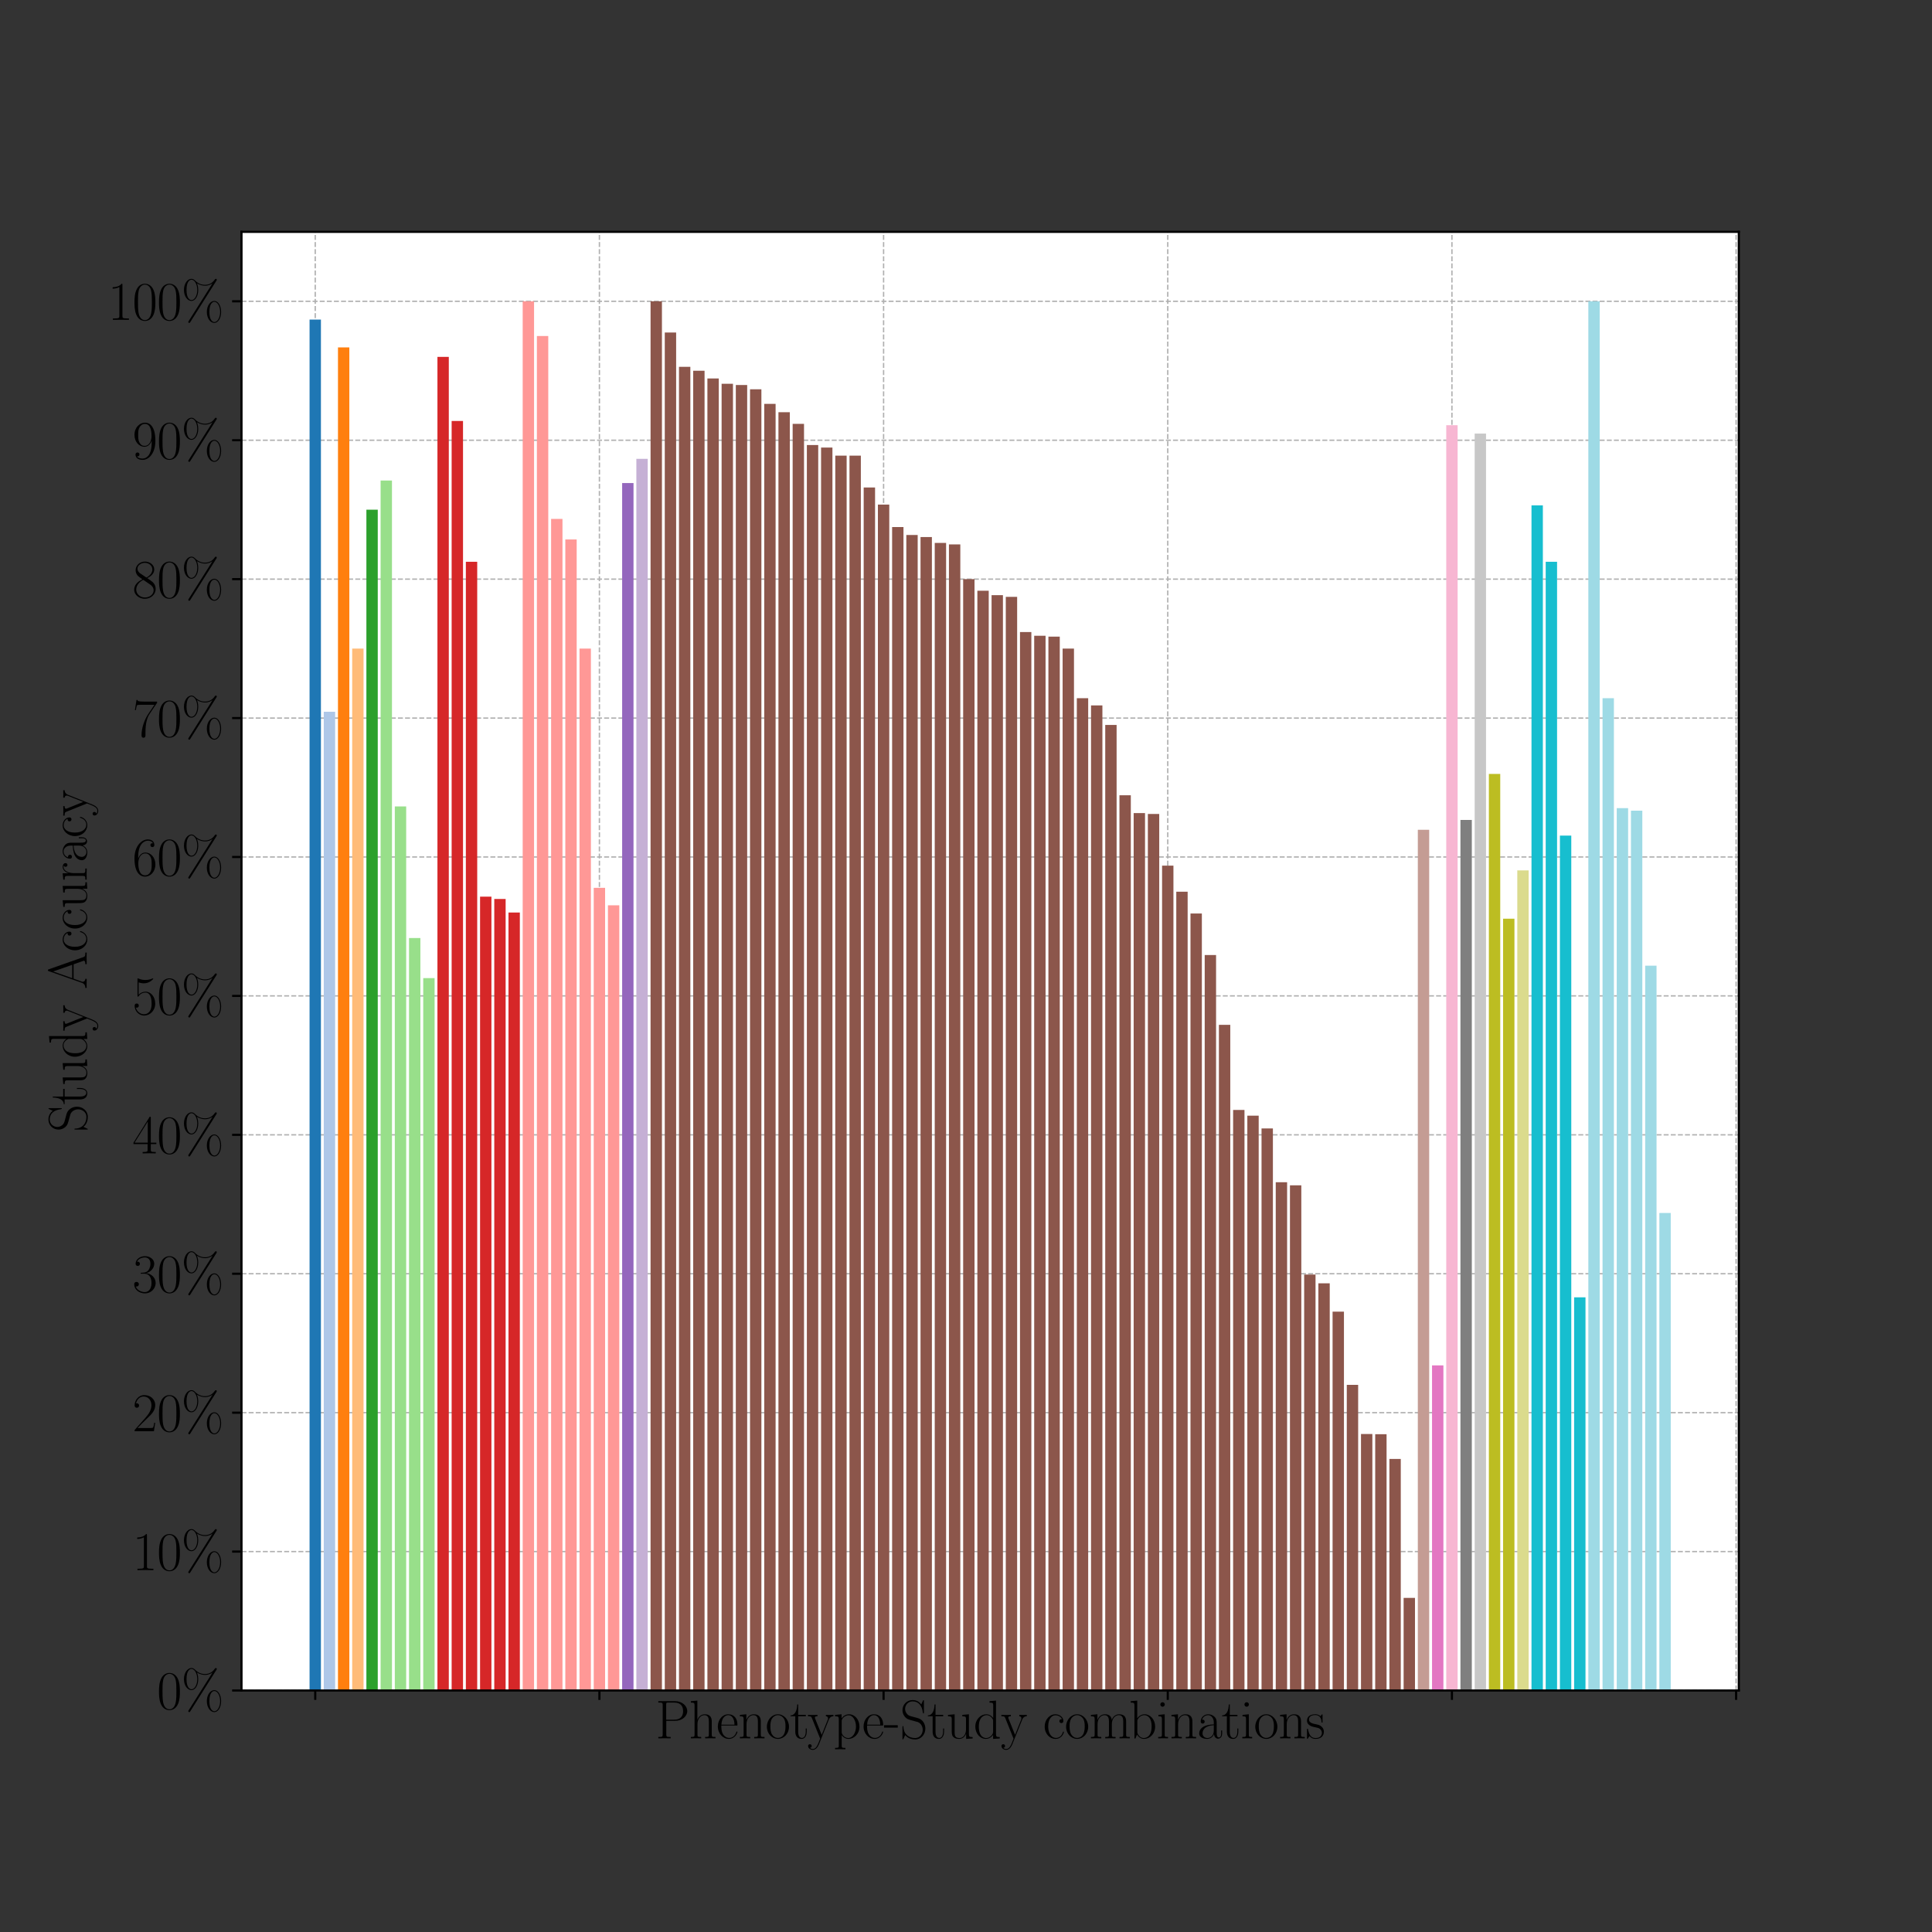 <?xml version="1.0" encoding="utf-8" standalone="no"?>
<!DOCTYPE svg PUBLIC "-//W3C//DTD SVG 1.1//EN"
  "http://www.w3.org/Graphics/SVG/1.1/DTD/svg11.dtd">
<svg height="720pt" version="1.1" viewBox="0 0 720 720" width="720pt" xmlns="http://www.w3.org/2000/svg" xmlns:xlink="http://www.w3.org/1999/xlink">
 <rect x="0" y="0" width="720" height="720" fill="#333333" stroke="none"/>
 <defs>
  <style type="text/css">*{stroke-linecap:butt;stroke-linejoin:round;}</style>
 </defs>
 <g id="figure_1">
  <g id="patch_1">
   <path d="M 0 720 
L 720 720 
L 720 0 
L 0 0 
z
" style="fill:none;"/>
  </g>
  <g id="axes_1">
   <g id="patch_2">
    <path d="M 90 630 
L 648 630 
L 648 86.4 
L 90 86.4 
z
" style="fill:#ffffff;"/>
   </g>
   <g id="matplotlib.axis_1">
    <g id="xtick_1">
     <g id="line2d_1">
      <path clip-path="url(#p620985d370)" d="M 117.482 630 
L 117.482 86.4 
" style="fill:none;stroke:#b0b0b0;stroke-dasharray:1.85,0.8;stroke-dashoffset:0;stroke-width:0.5;"/>
     </g>
     <g id="line2d_2">
      <defs>
       <path d="M 0 0 
L 0 3.5 
" id="m2de68e5859" style="stroke:#000000;stroke-width:0.8;"/>
      </defs>
      <g>
       <use style="stroke:#000000;stroke-width:0.8;" x="117.482" xlink:href="#m2de68e5859" y="630"/>
      </g>
     </g>
    </g>
    <g id="xtick_2">
     <g id="line2d_3">
      <path clip-path="url(#p620985d370)" d="M 223.384 630 
L 223.384 86.4 
" style="fill:none;stroke:#b0b0b0;stroke-dasharray:1.85,0.8;stroke-dashoffset:0;stroke-width:0.5;"/>
     </g>
     <g id="line2d_4">
      <g>
       <use style="stroke:#000000;stroke-width:0.8;" x="223.384" xlink:href="#m2de68e5859" y="630"/>
      </g>
     </g>
    </g>
    <g id="xtick_3">
     <g id="line2d_5">
      <path clip-path="url(#p620985d370)" d="M 329.287 630 
L 329.287 86.4 
" style="fill:none;stroke:#b0b0b0;stroke-dasharray:1.85,0.8;stroke-dashoffset:0;stroke-width:0.5;"/>
     </g>
     <g id="line2d_6">
      <g>
       <use style="stroke:#000000;stroke-width:0.8;" x="329.287" xlink:href="#m2de68e5859" y="630"/>
      </g>
     </g>
    </g>
    <g id="xtick_4">
     <g id="line2d_7">
      <path clip-path="url(#p620985d370)" d="M 435.189 630 
L 435.189 86.4 
" style="fill:none;stroke:#b0b0b0;stroke-dasharray:1.85,0.8;stroke-dashoffset:0;stroke-width:0.5;"/>
     </g>
     <g id="line2d_8">
      <g>
       <use style="stroke:#000000;stroke-width:0.8;" x="435.189" xlink:href="#m2de68e5859" y="630"/>
      </g>
     </g>
    </g>
    <g id="xtick_5">
     <g id="line2d_9">
      <path clip-path="url(#p620985d370)" d="M 541.091 630 
L 541.091 86.4 
" style="fill:none;stroke:#b0b0b0;stroke-dasharray:1.85,0.8;stroke-dashoffset:0;stroke-width:0.5;"/>
     </g>
     <g id="line2d_10">
      <g>
       <use style="stroke:#000000;stroke-width:0.8;" x="541.091" xlink:href="#m2de68e5859" y="630"/>
      </g>
     </g>
    </g>
    <g id="xtick_6">
     <g id="line2d_11">
      <path clip-path="url(#p620985d370)" d="M 646.994 630 
L 646.994 86.4 
" style="fill:none;stroke:#b0b0b0;stroke-dasharray:1.85,0.8;stroke-dashoffset:0;stroke-width:0.5;"/>
     </g>
     <g id="line2d_12">
      <g>
       <use style="stroke:#000000;stroke-width:0.8;" x="646.994" xlink:href="#m2de68e5859" y="630"/>
      </g>
     </g>
    </g>
    <g id="text_1">
     <!-- Phenotype-Study combinations -->
     <g transform="translate(244.27 647.837)scale(0.2 -0.2)">
      <defs>
       <path d="M 1267 2048 
L 2291 2048 
C 3117 2048 3718 2583 3718 3187 
C 3718 3791 3130 4352 2291 4352 
L 333 4352 
L 333 4185 
C 774 4185 845 4185 845 3899 
L 845 453 
C 845 166 774 166 333 166 
L 333 0 
C 518 12 858 12 1056 12 
C 1254 12 1594 12 1779 0 
L 1779 166 
C 1338 166 1267 166 1267 453 
L 1267 2048 
z
M 1254 2182 
L 1254 3937 
C 1254 4153 1267 4185 1523 4185 
L 2170 4185 
C 2995 4185 3232 3715 3232 3187 
C 3232 2608 2950 2182 2170 2182 
L 1254 2182 
z
" id="CMR17-50" transform="scale(0.016)"/>
       <path d="M 2656 1954 
C 2656 2282 2592 2816 1837 2816 
C 1312 2816 1056 2392 979 2179 
L 973 2179 
L 973 4416 
L 211 4345 
L 211 4179 
C 589 4179 646 4141 646 3843 
L 646 443 
C 646 198 621 166 211 166 
L 211 0 
C 365 12 646 12 813 12 
C 979 12 1267 12 1421 0 
L 1421 166 
C 1011 166 986 192 986 443 
L 986 1678 
C 986 2269 1344 2713 1792 2713 
C 2266 2713 2317 2289 2317 1980 
L 2317 443 
C 2317 198 2291 166 1882 166 
L 1882 0 
C 2035 12 2317 12 2483 12 
C 2650 12 2938 12 3091 0 
L 3091 166 
C 2682 166 2656 192 2656 443 
L 2656 1954 
z
" id="CMR17-68" transform="scale(0.016)"/>
       <path d="M 2438 1503 
C 2464 1529 2464 1542 2464 1606 
C 2464 2251 2118 2816 1389 2816 
C 710 2816 173 2175 173 1394 
C 173 554 781 -64 1459 -64 
C 2176 -64 2458 619 2458 755 
C 2458 800 2419 800 2406 800 
C 2362 800 2355 787 2330 709 
C 2189 270 1837 51 1504 51 
C 1229 51 954 206 781 490 
C 582 819 582 1200 582 1503 
L 2438 1503 
z
M 589 1600 
C 634 2511 1126 2713 1382 2713 
C 1818 2713 2112 2308 2118 1600 
L 589 1600 
z
" id="CMR17-65" transform="scale(0.016)"/>
       <path d="M 2656 1954 
C 2656 2282 2592 2816 1837 2816 
C 1331 2816 1069 2424 973 2166 
L 966 2166 
L 966 2816 
L 211 2745 
L 211 2578 
C 589 2578 646 2540 646 2231 
L 646 443 
C 646 198 621 166 211 166 
L 211 0 
C 365 12 646 12 813 12 
C 979 12 1267 12 1421 0 
L 1421 166 
C 1011 166 986 192 986 443 
L 986 1678 
C 986 2269 1344 2713 1792 2713 
C 2266 2713 2317 2289 2317 1980 
L 2317 443 
C 2317 198 2291 166 1882 166 
L 1882 0 
C 2035 12 2317 12 2483 12 
C 2650 12 2938 12 3091 0 
L 3091 166 
C 2682 166 2656 192 2656 443 
L 2656 1954 
z
" id="CMR17-6e" transform="scale(0.016)"/>
       <path d="M 2758 1356 
C 2758 2176 2163 2816 1466 2816 
C 768 2816 173 2176 173 1356 
C 173 550 768 -64 1466 -64 
C 2163 -64 2758 550 2758 1356 
z
M 1466 51 
C 1165 51 909 230 762 480 
C 602 768 582 1126 582 1408 
C 582 1676 595 2009 762 2297 
C 890 2508 1139 2713 1466 2713 
C 1754 2713 1997 2553 2150 2329 
C 2349 2028 2349 1606 2349 1408 
C 2349 1158 2336 774 2163 467 
C 1984 172 1709 51 1466 51 
z
" id="CMR17-6f" transform="scale(0.016)"/>
       <path d="M 966 2585 
L 1862 2585 
L 1862 2752 
L 966 2752 
L 966 3968 
L 851 3968 
C 838 3292 614 2700 70 2687 
L 70 2585 
L 627 2585 
L 627 778 
C 627 655 627 -64 1370 -64 
C 1747 -64 1965 308 1965 784 
L 1965 1151 
L 1850 1151 
L 1850 790 
C 1850 347 1677 51 1408 51 
C 1222 51 966 179 966 765 
L 966 2585 
z
" id="CMR17-74" transform="scale(0.016)"/>
       <path d="M 2496 2183 
C 2656 2579 2944 2585 3034 2585 
L 3034 2752 
C 2912 2745 2752 2739 2630 2739 
C 2496 2739 2285 2739 2157 2752 
L 2157 2585 
C 2400 2566 2406 2384 2406 2332 
C 2406 2268 2394 2235 2362 2158 
L 1664 409 
L 902 2300 
C 870 2378 870 2423 870 2430 
C 870 2572 1018 2585 1171 2585 
L 1171 2752 
C 1018 2739 742 2739 582 2739 
C 410 2739 205 2739 64 2752 
L 64 2585 
C 410 2585 448 2553 531 2345 
L 1485 -31 
C 1197 -795 1030 -1242 627 -1242 
C 557 -1242 397 -1223 282 -1106 
C 429 -1093 493 -1002 493 -892 
C 493 -782 416 -685 288 -685 
C 147 -685 77 -782 77 -899 
C 77 -1158 339 -1344 627 -1344 
C 998 -1344 1229 -983 1357 -659 
L 2496 2183 
z
" id="CMR17-79" transform="scale(0.016)"/>
       <path d="M 1408 -1114 
C 998 -1114 973 -1088 973 -834 
L 973 380 
C 1158 109 1427 -64 1766 -64 
C 2406 -64 3053 503 3053 1382 
C 3053 2196 2496 2816 1837 2816 
C 1453 2816 1139 2603 960 2345 
L 960 2816 
L 198 2745 
L 198 2577 
C 576 2577 634 2539 634 2228 
L 634 -834 
C 634 -1081 608 -1114 198 -1114 
L 198 -1280 
C 352 -1268 634 -1268 800 -1268 
C 966 -1268 1254 -1268 1408 -1280 
L 1408 -1114 
z
M 973 2015 
C 973 2106 973 2241 1222 2481 
C 1254 2506 1472 2700 1792 2700 
C 2259 2700 2643 2112 2643 1376 
C 2643 639 2234 38 1728 38 
C 1498 38 1248 148 1056 451 
C 973 594 973 632 973 736 
L 973 2015 
z
" id="CMR17-70" transform="scale(0.016)"/>
       <path d="M 1632 1254 
L 1632 1536 
L 26 1536 
L 26 1254 
L 1632 1254 
z
" id="CMR17-2d" transform="scale(0.016)"/>
       <path d="M 2803 4351 
C 2803 4467 2797 4473 2758 4473 
C 2720 4473 2707 4447 2682 4390 
L 2490 3965 
C 2246 4320 1875 4480 1472 4480 
C 819 4480 294 3958 294 3301 
C 294 3101 339 2817 557 2546 
C 794 2250 1018 2198 1530 2063 
C 1722 2011 2042 1927 2106 1901 
C 2470 1747 2662 1360 2662 999 
C 2662 534 2336 38 1779 38 
C 1094 38 454 425 410 1328 
C 403 1431 397 1437 352 1437 
C 301 1437 294 1431 294 1302 
L 294 0 
C 294 -116 301 -122 339 -122 
C 384 -122 397 -90 486 109 
C 493 128 493 141 614 386 
C 934 -39 1472 -128 1779 -128 
C 2477 -128 2970 457 2970 1141 
C 2970 1476 2848 1734 2778 1850 
C 2509 2263 2221 2340 1914 2417 
C 1869 2437 1856 2437 1498 2527 
C 1152 2617 1005 2662 845 2836 
C 666 3036 602 3243 602 3449 
C 602 3868 934 4326 1478 4326 
C 2157 4326 2579 3842 2675 3036 
C 2694 2920 2701 2914 2746 2914 
C 2803 2914 2803 2933 2803 3043 
L 2803 4351 
z
" id="CMR17-53" transform="scale(0.016)"/>
       <path d="M 1882 2745 
L 1882 2579 
C 2259 2579 2317 2540 2317 2229 
L 2317 1053 
C 2317 510 2029 38 1555 38 
C 1030 38 986 355 986 691 
L 986 2816 
L 211 2745 
L 211 2579 
C 467 2579 640 2579 646 2320 
L 646 1079 
C 646 646 646 368 813 187 
C 896 103 1056 -64 1517 -64 
C 2061 -64 2272 400 2323 536 
L 2330 536 
L 2330 -64 
L 3091 -13 
L 3091 154 
C 2714 154 2656 193 2656 503 
L 2656 2816 
L 1882 2745 
z
" id="CMR17-75" transform="scale(0.016)"/>
       <path d="M 1869 4345 
L 1869 4179 
C 2246 4179 2304 4141 2304 3843 
L 2304 2371 
C 2278 2403 2016 2816 1498 2816 
C 845 2816 211 2228 211 1376 
C 211 529 806 -64 1434 -64 
C 1978 -64 2259 361 2291 406 
L 2291 -64 
L 3066 -13 
L 3066 154 
C 2688 154 2630 193 2630 503 
L 2630 4416 
L 1869 4345 
z
M 2291 762 
C 2291 568 2176 393 2029 264 
C 1811 70 1594 38 1472 38 
C 1286 38 621 135 621 1369 
C 621 2636 1363 2713 1530 2713 
C 1824 2713 2061 2545 2208 2313 
C 2291 2177 2291 2157 2291 2041 
L 2291 762 
z
" id="CMR17-64" transform="scale(0.016)"/>
       <path d="M 2234 2240 
C 2112 2240 1933 2240 1933 2015 
C 1933 1836 2080 1785 2163 1785 
C 2208 1785 2394 1804 2394 2028 
C 2394 2476 1958 2816 1466 2816 
C 787 2816 211 2201 211 1379 
C 211 521 813 -64 1466 -64 
C 2259 -64 2458 676 2458 747 
C 2458 773 2451 792 2406 792 
C 2362 792 2355 786 2330 702 
C 2163 180 1798 51 1523 51 
C 1114 51 621 431 621 1385 
C 621 2358 1094 2700 1472 2700 
C 1722 2700 2093 2582 2234 2240 
z
" id="CMR17-63" transform="scale(0.016)"/>
       <path d="M 4326 1954 
C 4326 2276 4269 2816 3507 2816 
C 3072 2816 2771 2520 2656 2173 
L 2650 2173 
C 2573 2700 2195 2816 1837 2816 
C 1331 2816 1069 2424 973 2166 
L 966 2166 
L 966 2816 
L 211 2745 
L 211 2578 
C 589 2578 646 2540 646 2231 
L 646 443 
C 646 198 621 166 211 166 
L 211 0 
C 365 12 646 12 813 12 
C 979 12 1267 12 1421 0 
L 1421 166 
C 1011 166 986 192 986 443 
L 986 1678 
C 986 2269 1344 2713 1792 2713 
C 2266 2713 2317 2289 2317 1980 
L 2317 443 
C 2317 198 2291 166 1882 166 
L 1882 0 
C 2035 12 2317 12 2483 12 
C 2650 12 2938 12 3091 0 
L 3091 166 
C 2682 166 2656 192 2656 443 
L 2656 1678 
C 2656 2269 3014 2713 3462 2713 
C 3936 2713 3987 2289 3987 1980 
L 3987 443 
C 3987 198 3962 166 3552 166 
L 3552 0 
C 3706 12 3987 12 4154 12 
C 4320 12 4608 12 4762 0 
L 4762 166 
C 4352 166 4326 192 4326 443 
L 4326 1954 
z
" id="CMR17-6d" transform="scale(0.016)"/>
       <path d="M 960 4416 
L 198 4345 
L 198 4179 
C 576 4179 634 4141 634 3843 
L 634 -13 
L 749 -13 
L 934 445 
C 1120 141 1395 -64 1766 -64 
C 2406 -64 3053 503 3053 1382 
C 3053 2209 2477 2816 1830 2816 
C 1434 2816 1152 2603 960 2351 
L 960 4416 
z
M 973 2022 
C 973 2138 973 2157 1062 2293 
C 1312 2681 1670 2713 1792 2713 
C 1984 2713 2643 2610 2643 1388 
C 2643 109 1888 38 1734 38 
C 1536 38 1248 115 1043 490 
C 973 613 973 626 973 742 
L 973 2022 
z
" id="CMR17-62" transform="scale(0.016)"/>
       <path d="M 992 3961 
C 992 4102 877 4224 730 4224 
C 589 4224 467 4108 467 3961 
C 467 3820 582 3699 730 3699 
C 870 3699 992 3814 992 3961 
z
M 243 2745 
L 243 2579 
C 602 2579 653 2540 653 2231 
L 653 443 
C 653 198 627 166 218 166 
L 218 0 
C 371 12 646 12 806 12 
C 960 12 1222 12 1370 0 
L 1370 166 
C 992 166 979 205 979 436 
L 979 2816 
L 243 2745 
z
" id="CMR17-69" transform="scale(0.016)"/>
       <path d="M 2304 1656 
C 2304 2048 2304 2275 2035 2534 
C 1798 2751 1523 2816 1306 2816 
C 800 2816 435 2408 435 1977 
C 435 1740 627 1728 666 1728 
C 749 1728 896 1779 896 1958 
C 896 2118 774 2188 666 2188 
C 640 2188 608 2182 589 2176 
C 723 2594 1069 2713 1293 2713 
C 1613 2713 1965 2421 1965 1875 
L 1965 1632 
C 1587 1619 1133 1568 774 1373 
C 371 1147 256 822 256 576 
C 256 77 832 -64 1171 -64 
C 1523 -64 1850 135 1990 505 
C 2003 219 2182 -39 2464 -39 
C 2598 -39 2938 51 2938 563 
L 2938 926 
L 2822 926 
L 2822 557 
C 2822 161 2650 109 2566 109 
C 2304 109 2304 446 2304 732 
L 2304 1656 
z
M 1965 887 
C 1965 323 1568 38 1216 38 
C 896 38 646 278 646 576 
C 646 771 730 1114 1101 1322 
C 1408 1497 1760 1523 1965 1536 
L 1965 887 
z
" id="CMR17-61" transform="scale(0.016)"/>
       <path d="M 1978 2688 
C 1978 2803 1971 2809 1933 2809 
C 1907 2809 1901 2803 1824 2707 
C 1805 2681 1747 2617 1728 2592 
C 1523 2809 1235 2816 1126 2816 
C 416 2816 160 2444 160 2073 
C 160 1497 813 1363 998 1324 
C 1402 1241 1542 1216 1677 1100 
C 1760 1024 1901 883 1901 652 
C 1901 384 1747 38 1158 38 
C 602 38 403 460 288 1024 
C 269 1113 269 1120 218 1120 
C 166 1120 160 1113 160 985 
L 160 64 
C 160 -52 166 -58 205 -58 
C 237 -58 243 -52 275 0 
C 314 57 410 211 448 275 
C 576 102 800 -64 1158 -64 
C 1792 -64 2131 281 2131 780 
C 2131 1107 1958 1280 1875 1356 
C 1683 1555 1459 1600 1190 1651 
C 838 1728 390 1817 390 2208 
C 390 2374 480 2726 1126 2726 
C 1811 2726 1850 2086 1862 1881 
C 1869 1849 1901 1843 1920 1843 
C 1978 1843 1978 1862 1978 1971 
L 1978 2688 
z
" id="CMR17-73" transform="scale(0.016)"/>
      </defs>
      <use transform="scale(0.996)" xlink:href="#CMR17-50"/>
      <use transform="translate(62.586 0)scale(0.996)" xlink:href="#CMR17-68"/>
      <use transform="translate(113.482 0)scale(0.996)" xlink:href="#CMR17-65"/>
      <use transform="translate(153.967 0)scale(0.996)" xlink:href="#CMR17-6e"/>
      <use transform="translate(204.863 0)scale(0.996)" xlink:href="#CMR17-6f"/>
      <use transform="translate(250.553 0)scale(0.996)" xlink:href="#CMR17-74"/>
      <use transform="translate(283.231 0)scale(0.996)" xlink:href="#CMR17-79"/>
      <use transform="translate(331.524 0)scale(0.996)" xlink:href="#CMR17-70"/>
      <use transform="translate(385.022 0)scale(0.996)" xlink:href="#CMR17-65"/>
      <use transform="translate(425.508 0)scale(0.996)" xlink:href="#CMR17-2d"/>
      <use transform="translate(455.584 0)scale(0.996)" xlink:href="#CMR17-53"/>
      <use transform="translate(506.479 0)scale(0.996)" xlink:href="#CMR17-74"/>
      <use transform="translate(541.76 0)scale(0.996)" xlink:href="#CMR17-75"/>
      <use transform="translate(592.655 0)scale(0.996)" xlink:href="#CMR17-64"/>
      <use transform="translate(643.551 0)scale(0.996)" xlink:href="#CMR17-79"/>
      <use transform="translate(721.92 0)scale(0.996)" xlink:href="#CMR17-63"/>
      <use transform="translate(762.405 0)scale(0.996)" xlink:href="#CMR17-6f"/>
      <use transform="translate(808.096 0)scale(0.996)" xlink:href="#CMR17-6d"/>
      <use transform="translate(882.413 0)scale(0.996)" xlink:href="#CMR17-62"/>
      <use transform="translate(933.308 0)scale(0.996)" xlink:href="#CMR17-69"/>
      <use transform="translate(958.179 0)scale(0.996)" xlink:href="#CMR17-6e"/>
      <use transform="translate(1009.075 0)scale(0.996)" xlink:href="#CMR17-61"/>
      <use transform="translate(1054.765 0)scale(0.996)" xlink:href="#CMR17-74"/>
      <use transform="translate(1090.046 0)scale(0.996)" xlink:href="#CMR17-69"/>
      <use transform="translate(1114.917 0)scale(0.996)" xlink:href="#CMR17-6f"/>
      <use transform="translate(1160.607 0)scale(0.996)" xlink:href="#CMR17-6e"/>
      <use transform="translate(1211.503 0)scale(0.996)" xlink:href="#CMR17-73"/>
     </g>
    </g>
   </g>
   <g id="matplotlib.axis_2">
    <g id="ytick_1">
     <g id="line2d_13">
      <path clip-path="url(#p620985d370)" d="M 90 630 
L 648 630 
" style="fill:none;stroke:#b0b0b0;stroke-dasharray:1.85,0.8;stroke-dashoffset:0;stroke-width:0.5;"/>
     </g>
     <g id="line2d_14">
      <defs>
       <path d="M 0 0 
L -3.5 0 
" id="m10adff9fa9" style="stroke:#000000;stroke-width:0.8;"/>
      </defs>
      <g>
       <use style="stroke:#000000;stroke-width:0.8;" x="90" xlink:href="#m10adff9fa9" y="630"/>
      </g>
     </g>
     <g id="text_2">
      <!-- 0\% -->
      <g transform="translate(58.478 636.918)scale(0.2 -0.2)">
       <defs>
        <path d="M 2688 2038 
C 2688 2430 2682 3099 2413 3613 
C 2176 4063 1798 4224 1466 4224 
C 1158 4224 768 4082 525 3620 
C 269 3137 243 2539 243 2038 
C 243 1671 250 1112 448 623 
C 723 -39 1216 -128 1466 -128 
C 1760 -128 2208 -7 2470 604 
C 2662 1048 2688 1568 2688 2038 
z
M 1466 -26 
C 1056 -26 813 328 723 816 
C 653 1196 653 1749 653 2109 
C 653 2604 653 3015 736 3407 
C 858 3954 1216 4121 1466 4121 
C 1728 4121 2067 3947 2189 3420 
C 2272 3054 2278 2623 2278 2109 
C 2278 1691 2278 1176 2202 797 
C 2067 96 1690 -26 1466 -26 
z
" id="CMR17-30" transform="scale(0.016)"/>
        <path d="M 4640 928 
C 4640 1670 4275 2214 3846 2214 
C 3411 2214 2970 1708 2970 928 
C 2970 147 3405 -359 3846 -359 
C 4275 -359 4640 179 4640 928 
z
M 3853 -256 
C 3686 -256 3270 -103 3270 928 
C 3270 1964 3686 2112 3853 2112 
C 4205 2112 4525 1606 4525 928 
C 4525 249 4205 -256 3853 -256 
z
M 4083 4572 
C 4128 4644 4134 4651 4134 4684 
C 4134 4761 4077 4800 4026 4800 
C 3962 4800 3936 4755 3891 4703 
C 3520 4155 3008 4096 2746 4096 
C 2106 4096 1715 4479 1594 4598 
C 1510 4677 1389 4800 1171 4800 
C 736 4800 294 4281 294 3496 
C 294 2718 730 2214 1171 2214 
C 1600 2214 1965 2750 1965 3496 
C 1965 3936 1830 4241 1811 4281 
C 2202 4025 2586 3993 2752 3993 
C 3162 3993 3456 4148 3616 4261 
L 3622 4254 
L 858 -122 
C 800 -212 800 -224 800 -244 
C 800 -314 858 -359 915 -359 
C 973 -359 992 -327 1037 -256 
L 4083 4572 
z
M 1178 2316 
C 1011 2316 595 2469 595 3496 
C 595 4545 1011 4697 1178 4697 
C 1530 4697 1850 4175 1850 3496 
C 1850 2820 1530 2316 1178 2316 
z
" id="CMR17-25" transform="scale(0.016)"/>
       </defs>
       <use transform="scale(0.996)" xlink:href="#CMR17-30"/>
       <use transform="translate(45.69 0)scale(0.996)" xlink:href="#CMR17-25"/>
      </g>
     </g>
    </g>
    <g id="ytick_2">
     <g id="line2d_15">
      <path clip-path="url(#p620985d370)" d="M 90 578.229 
L 648 578.229 
" style="fill:none;stroke:#b0b0b0;stroke-dasharray:1.85,0.8;stroke-dashoffset:0;stroke-width:0.5;"/>
     </g>
     <g id="line2d_16">
      <g>
       <use style="stroke:#000000;stroke-width:0.8;" x="90" xlink:href="#m10adff9fa9" y="578.229"/>
      </g>
     </g>
     <g id="text_3">
      <!-- 10\% -->
      <g transform="translate(49.34 585.147)scale(0.2 -0.2)">
       <defs>
        <path d="M 1702 4083 
C 1702 4217 1696 4224 1606 4224 
C 1357 3927 979 3833 621 3820 
C 602 3820 570 3820 563 3808 
C 557 3795 557 3782 557 3648 
C 755 3648 1088 3686 1344 3839 
L 1344 467 
C 1344 243 1331 166 781 166 
L 589 166 
L 589 0 
C 896 6 1216 12 1523 12 
C 1830 12 2150 6 2458 0 
L 2458 166 
L 2266 166 
C 1715 166 1702 236 1702 467 
L 1702 4083 
z
" id="CMR17-31" transform="scale(0.016)"/>
       </defs>
       <use transform="scale(0.996)" xlink:href="#CMR17-31"/>
       <use transform="translate(45.69 0)scale(0.996)" xlink:href="#CMR17-30"/>
       <use transform="translate(91.381 0)scale(0.996)" xlink:href="#CMR17-25"/>
      </g>
     </g>
    </g>
    <g id="ytick_3">
     <g id="line2d_17">
      <path clip-path="url(#p620985d370)" d="M 90 526.457 
L 648 526.457 
" style="fill:none;stroke:#b0b0b0;stroke-dasharray:1.85,0.8;stroke-dashoffset:0;stroke-width:0.5;"/>
     </g>
     <g id="line2d_18">
      <g>
       <use style="stroke:#000000;stroke-width:0.8;" x="90" xlink:href="#m10adff9fa9" y="526.457"/>
      </g>
     </g>
     <g id="text_4">
      <!-- 20\% -->
      <g transform="translate(49.34 533.376)scale(0.2 -0.2)">
       <defs>
        <path d="M 2669 990 
L 2554 990 
C 2490 537 2438 460 2413 422 
C 2381 371 1920 371 1830 371 
L 602 371 
C 832 620 1280 1073 1824 1596 
C 2214 1966 2669 2400 2669 3033 
C 2669 3788 2067 4224 1395 4224 
C 691 4224 262 3603 262 3027 
C 262 2777 448 2745 525 2745 
C 589 2745 781 2783 781 3007 
C 781 3206 614 3264 525 3264 
C 486 3264 448 3257 422 3244 
C 544 3788 915 4057 1306 4057 
C 1862 4057 2227 3616 2227 3033 
C 2227 2477 1901 1998 1536 1583 
L 262 147 
L 262 0 
L 2515 0 
L 2669 990 
z
" id="CMR17-32" transform="scale(0.016)"/>
       </defs>
       <use transform="scale(0.996)" xlink:href="#CMR17-32"/>
       <use transform="translate(45.69 0)scale(0.996)" xlink:href="#CMR17-30"/>
       <use transform="translate(91.381 0)scale(0.996)" xlink:href="#CMR17-25"/>
      </g>
     </g>
    </g>
    <g id="ytick_4">
     <g id="line2d_19">
      <path clip-path="url(#p620985d370)" d="M 90 474.686 
L 648 474.686 
" style="fill:none;stroke:#b0b0b0;stroke-dasharray:1.85,0.8;stroke-dashoffset:0;stroke-width:0.5;"/>
     </g>
     <g id="line2d_20">
      <g>
       <use style="stroke:#000000;stroke-width:0.8;" x="90" xlink:href="#m10adff9fa9" y="474.686"/>
      </g>
     </g>
     <g id="text_5">
      <!-- 30\% -->
      <g transform="translate(49.34 481.604)scale(0.2 -0.2)">
       <defs>
        <path d="M 1414 2176 
C 1984 2176 2234 1673 2234 1094 
C 2234 322 1824 25 1453 25 
C 1114 25 563 193 390 691 
C 422 678 454 678 486 678 
C 640 678 755 780 755 947 
C 755 1132 614 1216 486 1216 
C 378 1216 211 1164 211 927 
C 211 335 787 -128 1466 -128 
C 2176 -128 2720 432 2720 1087 
C 2720 1718 2208 2176 1600 2246 
C 2086 2347 2554 2776 2554 3353 
C 2554 3856 2048 4224 1472 4224 
C 890 4224 378 3862 378 3347 
C 378 3123 544 3084 627 3084 
C 762 3084 877 3167 877 3334 
C 877 3500 762 3584 627 3584 
C 602 3584 570 3584 544 3571 
C 730 3999 1235 4076 1459 4076 
C 1683 4076 2106 3966 2106 3347 
C 2106 3167 2080 2851 1862 2574 
C 1670 2329 1453 2316 1242 2297 
C 1210 2297 1062 2284 1037 2284 
C 992 2278 966 2272 966 2227 
C 966 2182 973 2176 1101 2176 
L 1414 2176 
z
" id="CMR17-33" transform="scale(0.016)"/>
       </defs>
       <use transform="scale(0.996)" xlink:href="#CMR17-33"/>
       <use transform="translate(45.69 0)scale(0.996)" xlink:href="#CMR17-30"/>
       <use transform="translate(91.381 0)scale(0.996)" xlink:href="#CMR17-25"/>
      </g>
     </g>
    </g>
    <g id="ytick_5">
     <g id="line2d_21">
      <path clip-path="url(#p620985d370)" d="M 90 422.914 
L 648 422.914 
" style="fill:none;stroke:#b0b0b0;stroke-dasharray:1.85,0.8;stroke-dashoffset:0;stroke-width:0.5;"/>
     </g>
     <g id="line2d_22">
      <g>
       <use style="stroke:#000000;stroke-width:0.8;" x="90" xlink:href="#m10adff9fa9" y="422.914"/>
      </g>
     </g>
     <g id="text_6">
      <!-- 40\% -->
      <g transform="translate(49.34 429.833)scale(0.2 -0.2)">
       <defs>
        <path d="M 2150 4147 
C 2150 4281 2144 4288 2029 4288 
L 128 1254 
L 128 1088 
L 1779 1088 
L 1779 460 
C 1779 230 1766 166 1318 166 
L 1197 166 
L 1197 0 
C 1402 12 1747 12 1965 12 
C 2182 12 2528 12 2733 0 
L 2733 166 
L 2611 166 
C 2163 166 2150 230 2150 460 
L 2150 1088 
L 2803 1088 
L 2803 1254 
L 2150 1254 
L 2150 4147 
z
M 1798 3723 
L 1798 1254 
L 256 1254 
L 1798 3723 
z
" id="CMR17-34" transform="scale(0.016)"/>
       </defs>
       <use transform="scale(0.996)" xlink:href="#CMR17-34"/>
       <use transform="translate(45.69 0)scale(0.996)" xlink:href="#CMR17-30"/>
       <use transform="translate(91.381 0)scale(0.996)" xlink:href="#CMR17-25"/>
      </g>
     </g>
    </g>
    <g id="ytick_6">
     <g id="line2d_23">
      <path clip-path="url(#p620985d370)" d="M 90 371.143 
L 648 371.143 
" style="fill:none;stroke:#b0b0b0;stroke-dasharray:1.85,0.8;stroke-dashoffset:0;stroke-width:0.5;"/>
     </g>
     <g id="line2d_24">
      <g>
       <use style="stroke:#000000;stroke-width:0.8;" x="90" xlink:href="#m10adff9fa9" y="371.143"/>
      </g>
     </g>
     <g id="text_7">
      <!-- 50\% -->
      <g transform="translate(49.34 378.061)scale(0.2 -0.2)">
       <defs>
        <path d="M 730 3750 
C 794 3724 1056 3641 1325 3641 
C 1920 3641 2246 3961 2432 4140 
C 2432 4191 2432 4224 2394 4224 
C 2387 4224 2374 4224 2323 4198 
C 2099 4102 1837 4032 1517 4032 
C 1325 4032 1037 4055 723 4191 
C 653 4224 640 4224 634 4224 
C 602 4224 595 4217 595 4090 
L 595 2231 
C 595 2113 595 2080 659 2080 
C 691 2080 704 2093 736 2139 
C 941 2435 1222 2560 1542 2560 
C 1766 2560 2246 2415 2246 1293 
C 2246 1087 2246 716 2054 422 
C 1894 159 1645 25 1370 25 
C 947 25 518 319 403 812 
C 429 806 480 793 506 793 
C 589 793 749 838 749 1036 
C 749 1209 627 1280 506 1280 
C 358 1280 262 1190 262 1011 
C 262 454 704 -128 1382 -128 
C 2042 -128 2669 441 2669 1267 
C 2669 2054 2170 2662 1549 2662 
C 1222 2662 947 2540 730 2304 
L 730 3750 
z
" id="CMR17-35" transform="scale(0.016)"/>
       </defs>
       <use transform="scale(0.996)" xlink:href="#CMR17-35"/>
       <use transform="translate(45.69 0)scale(0.996)" xlink:href="#CMR17-30"/>
       <use transform="translate(91.381 0)scale(0.996)" xlink:href="#CMR17-25"/>
      </g>
     </g>
    </g>
    <g id="ytick_7">
     <g id="line2d_25">
      <path clip-path="url(#p620985d370)" d="M 90 319.371 
L 648 319.371 
" style="fill:none;stroke:#b0b0b0;stroke-dasharray:1.85,0.8;stroke-dashoffset:0;stroke-width:0.5;"/>
     </g>
     <g id="line2d_26">
      <g>
       <use style="stroke:#000000;stroke-width:0.8;" x="90" xlink:href="#m10adff9fa9" y="319.371"/>
      </g>
     </g>
     <g id="text_8">
      <!-- 60\% -->
      <g transform="translate(49.34 326.29)scale(0.2 -0.2)">
       <defs>
        <path d="M 678 2198 
C 678 3712 1395 4076 1811 4076 
C 1946 4076 2272 4049 2400 3782 
C 2298 3782 2106 3782 2106 3558 
C 2106 3385 2246 3328 2336 3328 
C 2394 3328 2566 3353 2566 3571 
C 2566 3987 2246 4224 1805 4224 
C 1043 4224 243 3411 243 2011 
C 243 257 966 -128 1478 -128 
C 2099 -128 2688 431 2688 1295 
C 2688 2101 2170 2688 1517 2688 
C 1126 2688 838 2430 678 1979 
L 678 2198 
z
M 1478 25 
C 691 25 691 1212 691 1450 
C 691 1914 909 2585 1504 2585 
C 1613 2585 1926 2585 2138 2140 
C 2253 1889 2253 1624 2253 1302 
C 2253 954 2253 696 2118 438 
C 1978 173 1773 25 1478 25 
z
" id="CMR17-36" transform="scale(0.016)"/>
       </defs>
       <use transform="scale(0.996)" xlink:href="#CMR17-36"/>
       <use transform="translate(45.69 0)scale(0.996)" xlink:href="#CMR17-30"/>
       <use transform="translate(91.381 0)scale(0.996)" xlink:href="#CMR17-25"/>
      </g>
     </g>
    </g>
    <g id="ytick_8">
     <g id="line2d_27">
      <path clip-path="url(#p620985d370)" d="M 90 267.6 
L 648 267.6 
" style="fill:none;stroke:#b0b0b0;stroke-dasharray:1.85,0.8;stroke-dashoffset:0;stroke-width:0.5;"/>
     </g>
     <g id="line2d_28">
      <g>
       <use style="stroke:#000000;stroke-width:0.8;" x="90" xlink:href="#m10adff9fa9" y="267.6"/>
      </g>
     </g>
     <g id="text_9">
      <!-- 70\% -->
      <g transform="translate(49.34 274.518)scale(0.2 -0.2)">
       <defs>
        <path d="M 2886 3955 
L 2886 4096 
L 1382 4096 
C 634 4096 621 4166 595 4288 
L 480 4288 
L 294 3104 
L 410 3104 
C 429 3226 474 3552 550 3673 
C 589 3724 1062 3724 1171 3724 
L 2579 3724 
L 1869 2670 
C 1395 1961 1069 1003 1069 166 
C 1069 89 1069 -128 1299 -128 
C 1530 -128 1530 89 1530 172 
L 1530 466 
C 1530 1514 1709 2204 2003 2644 
L 2886 3955 
z
" id="CMR17-37" transform="scale(0.016)"/>
       </defs>
       <use transform="scale(0.996)" xlink:href="#CMR17-37"/>
       <use transform="translate(45.69 0)scale(0.996)" xlink:href="#CMR17-30"/>
       <use transform="translate(91.381 0)scale(0.996)" xlink:href="#CMR17-25"/>
      </g>
     </g>
    </g>
    <g id="ytick_9">
     <g id="line2d_29">
      <path clip-path="url(#p620985d370)" d="M 90 215.829 
L 648 215.829 
" style="fill:none;stroke:#b0b0b0;stroke-dasharray:1.85,0.8;stroke-dashoffset:0;stroke-width:0.5;"/>
     </g>
     <g id="line2d_30">
      <g>
       <use style="stroke:#000000;stroke-width:0.8;" x="90" xlink:href="#m10adff9fa9" y="215.829"/>
      </g>
     </g>
     <g id="text_10">
      <!-- 80\% -->
      <g transform="translate(49.34 222.747)scale(0.2 -0.2)">
       <defs>
        <path d="M 1741 2289 
C 2144 2494 2554 2803 2554 3298 
C 2554 3884 1990 4224 1472 4224 
C 890 4224 378 3800 378 3215 
C 378 3054 416 2777 666 2533 
C 730 2469 998 2276 1171 2154 
C 883 2006 211 1652 211 945 
C 211 282 838 -128 1459 -128 
C 2144 -128 2720 366 2720 1022 
C 2720 1607 2330 1877 2074 2051 
L 1741 2289 
z
M 902 2855 
C 851 2887 595 3086 595 3388 
C 595 3781 998 4076 1459 4076 
C 1965 4076 2336 3716 2336 3298 
C 2336 2700 1670 2359 1638 2359 
C 1632 2359 1626 2359 1574 2398 
L 902 2855 
z
M 2080 1536 
C 2176 1466 2483 1253 2483 861 
C 2483 385 2010 25 1472 25 
C 890 25 448 443 448 951 
C 448 1459 838 1884 1280 2083 
L 2080 1536 
z
" id="CMR17-38" transform="scale(0.016)"/>
       </defs>
       <use transform="scale(0.996)" xlink:href="#CMR17-38"/>
       <use transform="translate(45.69 0)scale(0.996)" xlink:href="#CMR17-30"/>
       <use transform="translate(91.381 0)scale(0.996)" xlink:href="#CMR17-25"/>
      </g>
     </g>
    </g>
    <g id="ytick_10">
     <g id="line2d_31">
      <path clip-path="url(#p620985d370)" d="M 90 164.057 
L 648 164.057 
" style="fill:none;stroke:#b0b0b0;stroke-dasharray:1.85,0.8;stroke-dashoffset:0;stroke-width:0.5;"/>
     </g>
     <g id="line2d_32">
      <g>
       <use style="stroke:#000000;stroke-width:0.8;" x="90" xlink:href="#m10adff9fa9" y="164.057"/>
      </g>
     </g>
     <g id="text_11">
      <!-- 90\% -->
      <g transform="translate(49.34 170.976)scale(0.2 -0.2)">
       <defs>
        <path d="M 2253 1871 
C 2253 448 1670 25 1190 25 
C 1043 25 685 43 538 281 
C 704 256 826 345 826 505 
C 826 678 685 736 595 736 
C 538 736 365 710 365 492 
C 365 68 742 -128 1203 -128 
C 1939 -128 2688 665 2688 2090 
C 2688 3857 1971 4224 1485 4224 
C 851 4224 243 3664 243 2800 
C 243 2000 762 1408 1414 1408 
C 1952 1408 2189 1910 2253 2122 
L 2253 1871 
z
M 1427 1510 
C 1254 1510 1011 1542 813 1929 
C 678 2181 678 2477 678 2793 
C 678 3174 678 3438 858 3722 
C 947 3857 1114 4076 1485 4076 
C 2240 4076 2240 2909 2240 2651 
C 2240 2193 2035 1510 1427 1510 
z
" id="CMR17-39" transform="scale(0.016)"/>
       </defs>
       <use transform="scale(0.996)" xlink:href="#CMR17-39"/>
       <use transform="translate(45.69 0)scale(0.996)" xlink:href="#CMR17-30"/>
       <use transform="translate(91.381 0)scale(0.996)" xlink:href="#CMR17-25"/>
      </g>
     </g>
    </g>
    <g id="ytick_11">
     <g id="line2d_33">
      <path clip-path="url(#p620985d370)" d="M 90 112.286 
L 648 112.286 
" style="fill:none;stroke:#b0b0b0;stroke-dasharray:1.85,0.8;stroke-dashoffset:0;stroke-width:0.5;"/>
     </g>
     <g id="line2d_34">
      <g>
       <use style="stroke:#000000;stroke-width:0.8;" x="90" xlink:href="#m10adff9fa9" y="112.286"/>
      </g>
     </g>
     <g id="text_12">
      <!-- 100\% -->
      <g transform="translate(40.202 119.204)scale(0.2 -0.2)">
       <use transform="scale(0.996)" xlink:href="#CMR17-31"/>
       <use transform="translate(45.69 0)scale(0.996)" xlink:href="#CMR17-30"/>
       <use transform="translate(91.381 0)scale(0.996)" xlink:href="#CMR17-30"/>
       <use transform="translate(137.071 0)scale(0.996)" xlink:href="#CMR17-25"/>
      </g>
     </g>
    </g>
    <g id="text_13">
     <!-- Study Accuracy -->
     <g transform="translate(32.326 421.902)rotate(-90)scale(0.2 -0.2)">
      <defs>
       <path d="M 2323 4441 
C 2291 4524 2278 4544 2214 4544 
C 2150 4544 2138 4524 2106 4441 
L 749 580 
C 627 236 371 166 147 166 
L 147 0 
C 262 12 518 12 640 12 
C 800 12 1056 12 1210 0 
L 1210 166 
C 909 179 864 382 864 459 
C 864 516 877 548 890 586 
L 1229 1536 
L 2906 1536 
L 3290 453 
C 3322 376 3322 363 3322 338 
C 3322 166 3046 166 2925 166 
L 2925 0 
C 3110 12 3443 12 3642 12 
C 3808 12 4128 12 4282 0 
L 4282 166 
C 3942 166 3827 166 3744 402 
L 2323 4441 
z
M 2067 3924 
L 2848 1702 
L 1286 1702 
L 2067 3924 
z
" id="CMR17-41" transform="scale(0.016)"/>
       <path d="M 960 1517 
C 960 2134 1222 2713 1702 2713 
C 1747 2713 1792 2707 1837 2687 
C 1837 2687 1696 2642 1696 2475 
C 1696 2321 1818 2257 1914 2257 
C 1990 2257 2131 2302 2131 2482 
C 2131 2687 1926 2816 1709 2816 
C 1222 2816 1011 2340 947 2115 
L 941 2115 
L 941 2816 
L 198 2745 
L 198 2578 
C 576 2578 634 2540 634 2231 
L 634 443 
C 634 198 608 166 198 166 
L 198 0 
C 352 12 646 12 813 12 
C 998 12 1325 12 1498 0 
L 1498 166 
C 1037 166 960 166 960 455 
L 960 1517 
z
" id="CMR17-72" transform="scale(0.016)"/>
      </defs>
      <use transform="scale(0.996)" xlink:href="#CMR17-53"/>
      <use transform="translate(50.895 0)scale(0.996)" xlink:href="#CMR17-74"/>
      <use transform="translate(86.176 0)scale(0.996)" xlink:href="#CMR17-75"/>
      <use transform="translate(137.072 0)scale(0.996)" xlink:href="#CMR17-64"/>
      <use transform="translate(187.967 0)scale(0.996)" xlink:href="#CMR17-79"/>
      <use transform="translate(266.336 0)scale(0.996)" xlink:href="#CMR17-41"/>
      <use transform="translate(335.408 0)scale(0.996)" xlink:href="#CMR17-63"/>
      <use transform="translate(375.894 0)scale(0.996)" xlink:href="#CMR17-63"/>
      <use transform="translate(416.38 0)scale(0.996)" xlink:href="#CMR17-75"/>
      <use transform="translate(467.275 0)scale(0.996)" xlink:href="#CMR17-72"/>
      <use transform="translate(502.556 0)scale(0.996)" xlink:href="#CMR17-61"/>
      <use transform="translate(548.246 0)scale(0.996)" xlink:href="#CMR17-63"/>
      <use transform="translate(588.732 0)scale(0.996)" xlink:href="#CMR17-79"/>
     </g>
    </g>
   </g>
   <g id="patch_3">
    <path clip-path="url(#p620985d370)" d="M 115.364 630 
L 119.6 630 
L 119.6 119.098 
L 115.364 119.098 
z
" style="fill:#1f77b4;"/>
   </g>
   <g id="patch_4">
    <path clip-path="url(#p620985d370)" d="M 120.659 630 
L 124.895 630 
L 124.895 265.247 
L 120.659 265.247 
z
" style="fill:#aec7e8;"/>
   </g>
   <g id="patch_5">
    <path clip-path="url(#p620985d370)" d="M 125.954 630 
L 130.19 630 
L 130.19 129.461 
L 125.954 129.461 
z
" style="fill:#ff7f0e;"/>
   </g>
   <g id="patch_6">
    <path clip-path="url(#p620985d370)" d="M 131.249 630 
L 135.485 630 
L 135.485 241.714 
L 131.249 241.714 
z
" style="fill:#ffbb78;"/>
   </g>
   <g id="patch_7">
    <path clip-path="url(#p620985d370)" d="M 136.544 630 
L 140.78 630 
L 140.78 189.943 
L 136.544 189.943 
z
" style="fill:#2ca02c;"/>
   </g>
   <g id="patch_8">
    <path clip-path="url(#p620985d370)" d="M 141.839 630 
L 146.075 630 
L 146.075 179.088 
L 141.839 179.088 
z
" style="fill:#98df8a;"/>
   </g>
   <g id="patch_9">
    <path clip-path="url(#p620985d370)" d="M 147.134 630 
L 151.37 630 
L 151.37 300.545 
L 147.134 300.545 
z
" style="fill:#98df8a;"/>
   </g>
   <g id="patch_10">
    <path clip-path="url(#p620985d370)" d="M 152.429 630 
L 156.666 630 
L 156.666 349.571 
L 152.429 349.571 
z
" style="fill:#98df8a;"/>
   </g>
   <g id="patch_11">
    <path clip-path="url(#p620985d370)" d="M 157.725 630 
L 161.961 630 
L 161.961 364.505 
L 157.725 364.505 
z
" style="fill:#98df8a;"/>
   </g>
   <g id="patch_12">
    <path clip-path="url(#p620985d370)" d="M 163.02 630 
L 167.256 630 
L 167.256 132.994 
L 163.02 132.994 
z
" style="fill:#d62728;"/>
   </g>
   <g id="patch_13">
    <path clip-path="url(#p620985d370)" d="M 168.315 630 
L 172.551 630 
L 172.551 156.874 
L 168.315 156.874 
z
" style="fill:#d62728;"/>
   </g>
   <g id="patch_14">
    <path clip-path="url(#p620985d370)" d="M 173.61 630 
L 177.846 630 
L 177.846 209.357 
L 173.61 209.357 
z
" style="fill:#d62728;"/>
   </g>
   <g id="patch_15">
    <path clip-path="url(#p620985d370)" d="M 178.905 630 
L 183.141 630 
L 183.141 334.163 
L 178.905 334.163 
z
" style="fill:#d62728;"/>
   </g>
   <g id="patch_16">
    <path clip-path="url(#p620985d370)" d="M 184.2 630 
L 188.436 630 
L 188.436 335.023 
L 184.2 335.023 
z
" style="fill:#d62728;"/>
   </g>
   <g id="patch_17">
    <path clip-path="url(#p620985d370)" d="M 189.495 630 
L 193.731 630 
L 193.731 340.08 
L 189.495 340.08 
z
" style="fill:#d62728;"/>
   </g>
   <g id="patch_18">
    <path clip-path="url(#p620985d370)" d="M 194.79 630 
L 199.027 630 
L 199.027 112.286 
L 194.79 112.286 
z
" style="fill:#ff9896;"/>
   </g>
   <g id="patch_19">
    <path clip-path="url(#p620985d370)" d="M 200.086 630 
L 204.322 630 
L 204.322 125.229 
L 200.086 125.229 
z
" style="fill:#ff9896;"/>
   </g>
   <g id="patch_20">
    <path clip-path="url(#p620985d370)" d="M 205.381 630 
L 209.617 630 
L 209.617 193.373 
L 205.381 193.373 
z
" style="fill:#ff9896;"/>
   </g>
   <g id="patch_21">
    <path clip-path="url(#p620985d370)" d="M 210.676 630 
L 214.912 630 
L 214.912 201.037 
L 210.676 201.037 
z
" style="fill:#ff9896;"/>
   </g>
   <g id="patch_22">
    <path clip-path="url(#p620985d370)" d="M 215.971 630 
L 220.207 630 
L 220.207 241.714 
L 215.971 241.714 
z
" style="fill:#ff9896;"/>
   </g>
   <g id="patch_23">
    <path clip-path="url(#p620985d370)" d="M 221.266 630 
L 225.502 630 
L 225.502 330.876 
L 221.266 330.876 
z
" style="fill:#ff9896;"/>
   </g>
   <g id="patch_24">
    <path clip-path="url(#p620985d370)" d="M 226.561 630 
L 230.797 630 
L 230.797 337.379 
L 226.561 337.379 
z
" style="fill:#ff9896;"/>
   </g>
   <g id="patch_25">
    <path clip-path="url(#p620985d370)" d="M 231.856 630 
L 236.092 630 
L 236.092 180.024 
L 231.856 180.024 
z
" style="fill:#9467bd;"/>
   </g>
   <g id="patch_26">
    <path clip-path="url(#p620985d370)" d="M 237.151 630 
L 241.388 630 
L 241.388 170.996 
L 237.151 170.996 
z
" style="fill:#c5b0d5;"/>
   </g>
   <g id="patch_27">
    <path clip-path="url(#p620985d370)" d="M 242.447 630 
L 246.683 630 
L 246.683 112.286 
L 242.447 112.286 
z
" style="fill:#8c564b;"/>
   </g>
   <g id="patch_28">
    <path clip-path="url(#p620985d370)" d="M 247.742 630 
L 251.978 630 
L 251.978 123.92 
L 247.742 123.92 
z
" style="fill:#8c564b;"/>
   </g>
   <g id="patch_29">
    <path clip-path="url(#p620985d370)" d="M 253.037 630 
L 257.273 630 
L 257.273 136.706 
L 253.037 136.706 
z
" style="fill:#8c564b;"/>
   </g>
   <g id="patch_30">
    <path clip-path="url(#p620985d370)" d="M 258.332 630 
L 262.568 630 
L 262.568 138.171 
L 258.332 138.171 
z
" style="fill:#8c564b;"/>
   </g>
   <g id="patch_31">
    <path clip-path="url(#p620985d370)" d="M 263.627 630 
L 267.863 630 
L 267.863 141.048 
L 263.627 141.048 
z
" style="fill:#8c564b;"/>
   </g>
   <g id="patch_32">
    <path clip-path="url(#p620985d370)" d="M 268.922 630 
L 273.158 630 
L 273.158 143.018 
L 268.922 143.018 
z
" style="fill:#8c564b;"/>
   </g>
   <g id="patch_33">
    <path clip-path="url(#p620985d370)" d="M 274.217 630 
L 278.453 630 
L 278.453 143.473 
L 274.217 143.473 
z
" style="fill:#8c564b;"/>
   </g>
   <g id="patch_34">
    <path clip-path="url(#p620985d370)" d="M 279.512 630 
L 283.749 630 
L 283.749 145.07 
L 279.512 145.07 
z
" style="fill:#8c564b;"/>
   </g>
   <g id="patch_35">
    <path clip-path="url(#p620985d370)" d="M 284.808 630 
L 289.044 630 
L 289.044 150.506 
L 284.808 150.506 
z
" style="fill:#8c564b;"/>
   </g>
   <g id="patch_36">
    <path clip-path="url(#p620985d370)" d="M 290.103 630 
L 294.339 630 
L 294.339 153.628 
L 290.103 153.628 
z
" style="fill:#8c564b;"/>
   </g>
   <g id="patch_37">
    <path clip-path="url(#p620985d370)" d="M 295.398 630 
L 299.634 630 
L 299.634 157.966 
L 295.398 157.966 
z
" style="fill:#8c564b;"/>
   </g>
   <g id="patch_38">
    <path clip-path="url(#p620985d370)" d="M 300.693 630 
L 304.929 630 
L 304.929 165.842 
L 300.693 165.842 
z
" style="fill:#8c564b;"/>
   </g>
   <g id="patch_39">
    <path clip-path="url(#p620985d370)" d="M 305.988 630 
L 310.224 630 
L 310.224 166.782 
L 305.988 166.782 
z
" style="fill:#8c564b;"/>
   </g>
   <g id="patch_40">
    <path clip-path="url(#p620985d370)" d="M 311.283 630 
L 315.519 630 
L 315.519 169.81 
L 311.283 169.81 
z
" style="fill:#8c564b;"/>
   </g>
   <g id="patch_41">
    <path clip-path="url(#p620985d370)" d="M 316.578 630 
L 320.814 630 
L 320.814 169.81 
L 316.578 169.81 
z
" style="fill:#8c564b;"/>
   </g>
   <g id="patch_42">
    <path clip-path="url(#p620985d370)" d="M 321.873 630 
L 326.11 630 
L 326.11 181.67 
L 321.873 181.67 
z
" style="fill:#8c564b;"/>
   </g>
   <g id="patch_43">
    <path clip-path="url(#p620985d370)" d="M 327.169 630 
L 331.405 630 
L 331.405 188.049 
L 327.169 188.049 
z
" style="fill:#8c564b;"/>
   </g>
   <g id="patch_44">
    <path clip-path="url(#p620985d370)" d="M 332.464 630 
L 336.7 630 
L 336.7 196.414 
L 332.464 196.414 
z
" style="fill:#8c564b;"/>
   </g>
   <g id="patch_45">
    <path clip-path="url(#p620985d370)" d="M 337.759 630 
L 341.995 630 
L 341.995 199.378 
L 337.759 199.378 
z
" style="fill:#8c564b;"/>
   </g>
   <g id="patch_46">
    <path clip-path="url(#p620985d370)" d="M 343.054 630 
L 347.29 630 
L 347.29 200.14 
L 343.054 200.14 
z
" style="fill:#8c564b;"/>
   </g>
   <g id="patch_47">
    <path clip-path="url(#p620985d370)" d="M 348.349 630 
L 352.585 630 
L 352.585 202.323 
L 348.349 202.323 
z
" style="fill:#8c564b;"/>
   </g>
   <g id="patch_48">
    <path clip-path="url(#p620985d370)" d="M 353.644 630 
L 357.88 630 
L 357.88 202.886 
L 353.644 202.886 
z
" style="fill:#8c564b;"/>
   </g>
   <g id="patch_49">
    <path clip-path="url(#p620985d370)" d="M 358.939 630 
L 363.175 630 
L 363.175 215.829 
L 358.939 215.829 
z
" style="fill:#8c564b;"/>
   </g>
   <g id="patch_50">
    <path clip-path="url(#p620985d370)" d="M 364.234 630 
L 368.47 630 
L 368.47 220.143 
L 364.234 220.143 
z
" style="fill:#8c564b;"/>
   </g>
   <g id="patch_51">
    <path clip-path="url(#p620985d370)" d="M 369.53 630 
L 373.766 630 
L 373.766 221.802 
L 369.53 221.802 
z
" style="fill:#8c564b;"/>
   </g>
   <g id="patch_52">
    <path clip-path="url(#p620985d370)" d="M 374.825 630 
L 379.061 630 
L 379.061 222.438 
L 374.825 222.438 
z
" style="fill:#8c564b;"/>
   </g>
   <g id="patch_53">
    <path clip-path="url(#p620985d370)" d="M 380.12 630 
L 384.356 630 
L 384.356 235.551 
L 380.12 235.551 
z
" style="fill:#8c564b;"/>
   </g>
   <g id="patch_54">
    <path clip-path="url(#p620985d370)" d="M 385.415 630 
L 389.651 630 
L 389.651 236.921 
L 385.415 236.921 
z
" style="fill:#8c564b;"/>
   </g>
   <g id="patch_55">
    <path clip-path="url(#p620985d370)" d="M 390.71 630 
L 394.946 630 
L 394.946 237.251 
L 390.71 237.251 
z
" style="fill:#8c564b;"/>
   </g>
   <g id="patch_56">
    <path clip-path="url(#p620985d370)" d="M 396.005 630 
L 400.241 630 
L 400.241 241.714 
L 396.005 241.714 
z
" style="fill:#8c564b;"/>
   </g>
   <g id="patch_57">
    <path clip-path="url(#p620985d370)" d="M 401.3 630 
L 405.536 630 
L 405.536 260.204 
L 401.3 260.204 
z
" style="fill:#8c564b;"/>
   </g>
   <g id="patch_58">
    <path clip-path="url(#p620985d370)" d="M 406.595 630 
L 410.831 630 
L 410.831 262.894 
L 406.595 262.894 
z
" style="fill:#8c564b;"/>
   </g>
   <g id="patch_59">
    <path clip-path="url(#p620985d370)" d="M 411.89 630 
L 416.127 630 
L 416.127 270.17 
L 411.89 270.17 
z
" style="fill:#8c564b;"/>
   </g>
   <g id="patch_60">
    <path clip-path="url(#p620985d370)" d="M 417.186 630 
L 421.422 630 
L 421.422 296.362 
L 417.186 296.362 
z
" style="fill:#8c564b;"/>
   </g>
   <g id="patch_61">
    <path clip-path="url(#p620985d370)" d="M 422.481 630 
L 426.717 630 
L 426.717 303.023 
L 422.481 303.023 
z
" style="fill:#8c564b;"/>
   </g>
   <g id="patch_62">
    <path clip-path="url(#p620985d370)" d="M 427.776 630 
L 432.012 630 
L 432.012 303.347 
L 427.776 303.347 
z
" style="fill:#8c564b;"/>
   </g>
   <g id="patch_63">
    <path clip-path="url(#p620985d370)" d="M 433.071 630 
L 437.307 630 
L 437.307 322.607 
L 433.071 322.607 
z
" style="fill:#8c564b;"/>
   </g>
   <g id="patch_64">
    <path clip-path="url(#p620985d370)" d="M 438.366 630 
L 442.602 630 
L 442.602 332.314 
L 438.366 332.314 
z
" style="fill:#8c564b;"/>
   </g>
   <g id="patch_65">
    <path clip-path="url(#p620985d370)" d="M 443.661 630 
L 447.897 630 
L 447.897 340.431 
L 443.661 340.431 
z
" style="fill:#8c564b;"/>
   </g>
   <g id="patch_66">
    <path clip-path="url(#p620985d370)" d="M 448.956 630 
L 453.192 630 
L 453.192 355.916 
L 448.956 355.916 
z
" style="fill:#8c564b;"/>
   </g>
   <g id="patch_67">
    <path clip-path="url(#p620985d370)" d="M 454.251 630 
L 458.488 630 
L 458.488 381.929 
L 454.251 381.929 
z
" style="fill:#8c564b;"/>
   </g>
   <g id="patch_68">
    <path clip-path="url(#p620985d370)" d="M 459.547 630 
L 463.783 630 
L 463.783 413.642 
L 459.547 413.642 
z
" style="fill:#8c564b;"/>
   </g>
   <g id="patch_69">
    <path clip-path="url(#p620985d370)" d="M 464.842 630 
L 469.078 630 
L 469.078 415.773 
L 464.842 415.773 
z
" style="fill:#8c564b;"/>
   </g>
   <g id="patch_70">
    <path clip-path="url(#p620985d370)" d="M 470.137 630 
L 474.373 630 
L 474.373 420.543 
L 470.137 420.543 
z
" style="fill:#8c564b;"/>
   </g>
   <g id="patch_71">
    <path clip-path="url(#p620985d370)" d="M 475.432 630 
L 479.668 630 
L 479.668 440.592 
L 475.432 440.592 
z
" style="fill:#8c564b;"/>
   </g>
   <g id="patch_72">
    <path clip-path="url(#p620985d370)" d="M 480.727 630 
L 484.963 630 
L 484.963 441.74 
L 480.727 441.74 
z
" style="fill:#8c564b;"/>
   </g>
   <g id="patch_73">
    <path clip-path="url(#p620985d370)" d="M 486.022 630 
L 490.258 630 
L 490.258 474.996 
L 486.022 474.996 
z
" style="fill:#8c564b;"/>
   </g>
   <g id="patch_74">
    <path clip-path="url(#p620985d370)" d="M 491.317 630 
L 495.553 630 
L 495.553 478.256 
L 491.317 478.256 
z
" style="fill:#8c564b;"/>
   </g>
   <g id="patch_75">
    <path clip-path="url(#p620985d370)" d="M 496.612 630 
L 500.849 630 
L 500.849 488.805 
L 496.612 488.805 
z
" style="fill:#8c564b;"/>
   </g>
   <g id="patch_76">
    <path clip-path="url(#p620985d370)" d="M 501.908 630 
L 506.144 630 
L 506.144 516.103 
L 501.908 516.103 
z
" style="fill:#8c564b;"/>
   </g>
   <g id="patch_77">
    <path clip-path="url(#p620985d370)" d="M 507.203 630 
L 511.439 630 
L 511.439 534.422 
L 507.203 534.422 
z
" style="fill:#8c564b;"/>
   </g>
   <g id="patch_78">
    <path clip-path="url(#p620985d370)" d="M 512.498 630 
L 516.734 630 
L 516.734 534.499 
L 512.498 534.499 
z
" style="fill:#8c564b;"/>
   </g>
   <g id="patch_79">
    <path clip-path="url(#p620985d370)" d="M 517.793 630 
L 522.029 630 
L 522.029 543.714 
L 517.793 543.714 
z
" style="fill:#8c564b;"/>
   </g>
   <g id="patch_80">
    <path clip-path="url(#p620985d370)" d="M 523.088 630 
L 527.324 630 
L 527.324 595.486 
L 523.088 595.486 
z
" style="fill:#8c564b;"/>
   </g>
   <g id="patch_81">
    <path clip-path="url(#p620985d370)" d="M 528.383 630 
L 532.619 630 
L 532.619 309.242 
L 528.383 309.242 
z
" style="fill:#c49c94;"/>
   </g>
   <g id="patch_82">
    <path clip-path="url(#p620985d370)" d="M 533.678 630 
L 537.914 630 
L 537.914 508.833 
L 533.678 508.833 
z
" style="fill:#e377c2;"/>
   </g>
   <g id="patch_83">
    <path clip-path="url(#p620985d370)" d="M 538.973 630 
L 543.21 630 
L 543.21 158.451 
L 538.973 158.451 
z
" style="fill:#f7b6d2;"/>
   </g>
   <g id="patch_84">
    <path clip-path="url(#p620985d370)" d="M 544.269 630 
L 548.505 630 
L 548.505 305.566 
L 544.269 305.566 
z
" style="fill:#7f7f7f;"/>
   </g>
   <g id="patch_85">
    <path clip-path="url(#p620985d370)" d="M 549.564 630 
L 553.8 630 
L 553.8 161.592 
L 549.564 161.592 
z
" style="fill:#c7c7c7;"/>
   </g>
   <g id="patch_86">
    <path clip-path="url(#p620985d370)" d="M 554.859 630 
L 559.095 630 
L 559.095 288.415 
L 554.859 288.415 
z
" style="fill:#bcbd22;"/>
   </g>
   <g id="patch_87">
    <path clip-path="url(#p620985d370)" d="M 560.154 630 
L 564.39 630 
L 564.39 342.381 
L 560.154 342.381 
z
" style="fill:#bcbd22;"/>
   </g>
   <g id="patch_88">
    <path clip-path="url(#p620985d370)" d="M 565.449 630 
L 569.685 630 
L 569.685 324.361 
L 565.449 324.361 
z
" style="fill:#dbdb8d;"/>
   </g>
   <g id="patch_89">
    <path clip-path="url(#p620985d370)" d="M 570.744 630 
L 574.98 630 
L 574.98 188.334 
L 570.744 188.334 
z
" style="fill:#17becf;"/>
   </g>
   <g id="patch_90">
    <path clip-path="url(#p620985d370)" d="M 576.039 630 
L 580.275 630 
L 580.275 209.357 
L 576.039 209.357 
z
" style="fill:#17becf;"/>
   </g>
   <g id="patch_91">
    <path clip-path="url(#p620985d370)" d="M 581.334 630 
L 585.571 630 
L 585.571 311.407 
L 581.334 311.407 
z
" style="fill:#17becf;"/>
   </g>
   <g id="patch_92">
    <path clip-path="url(#p620985d370)" d="M 586.63 630 
L 590.866 630 
L 590.866 483.477 
L 586.63 483.477 
z
" style="fill:#17becf;"/>
   </g>
   <g id="patch_93">
    <path clip-path="url(#p620985d370)" d="M 591.925 630 
L 596.161 630 
L 596.161 112.286 
L 591.925 112.286 
z
" style="fill:#9edae5;"/>
   </g>
   <g id="patch_94">
    <path clip-path="url(#p620985d370)" d="M 597.22 630 
L 601.456 630 
L 601.456 260.204 
L 597.22 260.204 
z
" style="fill:#9edae5;"/>
   </g>
   <g id="patch_95">
    <path clip-path="url(#p620985d370)" d="M 602.515 630 
L 606.751 630 
L 606.751 301.181 
L 602.515 301.181 
z
" style="fill:#9edae5;"/>
   </g>
   <g id="patch_96">
    <path clip-path="url(#p620985d370)" d="M 607.81 630 
L 612.046 630 
L 612.046 302.114 
L 607.81 302.114 
z
" style="fill:#9edae5;"/>
   </g>
   <g id="patch_97">
    <path clip-path="url(#p620985d370)" d="M 613.105 630 
L 617.341 630 
L 617.341 359.888 
L 613.105 359.888 
z
" style="fill:#9edae5;"/>
   </g>
   <g id="patch_98">
    <path clip-path="url(#p620985d370)" d="M 618.4 630 
L 622.636 630 
L 622.636 452.036 
L 618.4 452.036 
z
" style="fill:#9edae5;"/>
   </g>
   <g id="patch_99">
    <path d="M 90 630 
L 90 86.4 
" style="fill:none;stroke:#000000;stroke-linecap:square;stroke-linejoin:miter;stroke-width:0.8;"/>
   </g>
   <g id="patch_100">
    <path d="M 648 630 
L 648 86.4 
" style="fill:none;stroke:#000000;stroke-linecap:square;stroke-linejoin:miter;stroke-width:0.8;"/>
   </g>
   <g id="patch_101">
    <path d="M 90 630 
L 648 630 
" style="fill:none;stroke:#000000;stroke-linecap:square;stroke-linejoin:miter;stroke-width:0.8;"/>
   </g>
   <g id="patch_102">
    <path d="M 90 86.4 
L 648 86.4 
" style="fill:none;stroke:#000000;stroke-linecap:square;stroke-linejoin:miter;stroke-width:0.8;"/>
   </g>
  </g>
 </g>
 <defs>
  <clipPath id="p620985d370">
   <rect height="543.6" width="558" x="90" y="86.4"/>
  </clipPath>
 </defs>
</svg>
